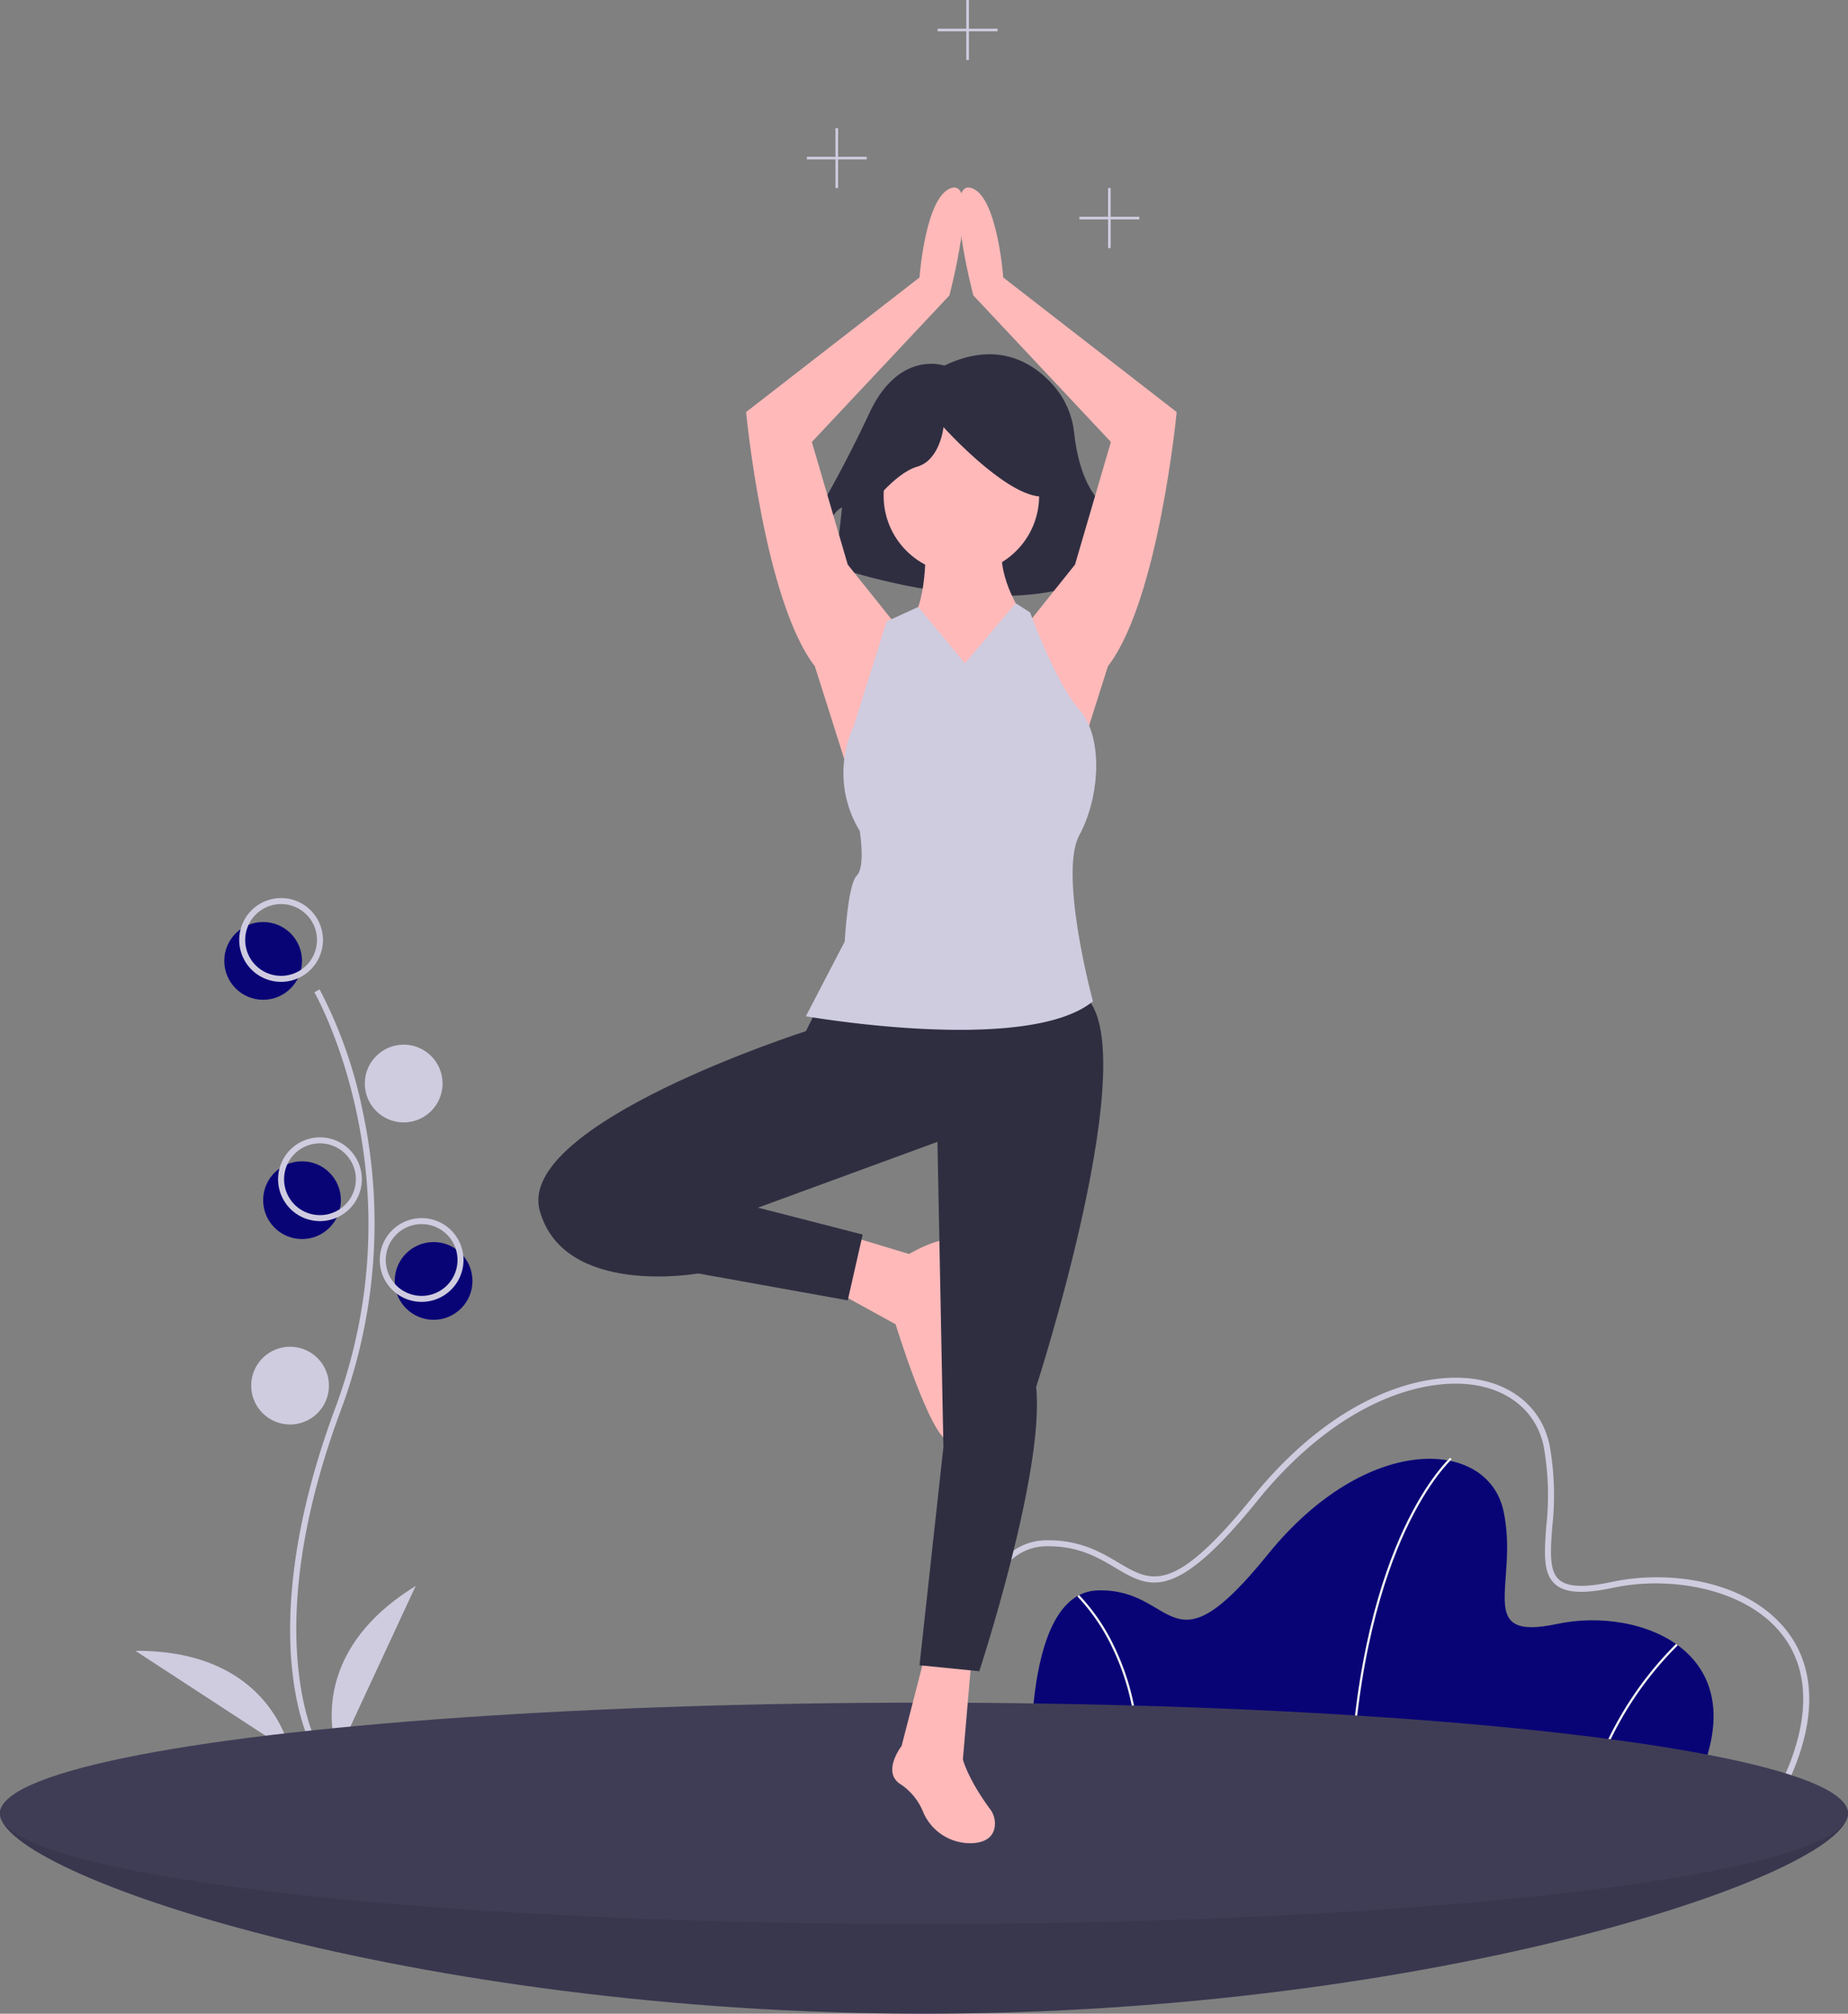 <svg xmlns="http://www.w3.org/2000/svg" width="287.792" height="313.532" viewBox="0 0 287.792 313.532">
  <rect x="0" y="0" width="287.792" height="313.532" fill="#808080" stroke="none"/>
  <g id="undraw_yoga_248n" transform="translate(0)">
    <path id="Path_4243" data-name="Path 4243" d="M515.123,766.8c0,9.516-64.425,31.2-143.9,31.2s-143.9-21.685-143.9-31.2,64.425-3.26,143.9-3.26S515.123,757.287,515.123,766.8Z" transform="translate(-227.331 -484.472)" fill="#3f3d56"/>
    <path id="Path_4244" data-name="Path 4244" d="M515.123,766.8c0,9.516-64.425,31.2-143.9,31.2s-143.9-21.685-143.9-31.2,64.425-3.26,143.9-3.26S515.123,757.287,515.123,766.8Z" transform="translate(-227.331 -484.472)" opacity="0.1"/>
    <circle id="Ellipse_158" data-name="Ellipse 158" cx="6.054" cy="6.054" r="6.054" transform="translate(34.926 143.558)" fill="#090476"/>
    <circle id="Ellipse_159" data-name="Ellipse 159" cx="6.054" cy="6.054" r="6.054" transform="translate(61.47 193.386)" fill="#090476"/>
    <circle id="Ellipse_160" data-name="Ellipse 160" cx="6.054" cy="6.054" r="6.054" transform="translate(40.98 180.812)" fill="#090476"/>
    <path id="Path_4245" data-name="Path 4245" d="M348.128,561.687c-.107-.175-2.627-4.382-3.5-13.119-.8-8.016-.286-21.527,6.721-40.374,13.275-35.7-3.059-64.513-3.226-64.8l.806-.467a71.513,71.513,0,0,1,6.747,19.113,83.386,83.386,0,0,1-3.454,46.478c-13.252,35.643-3.4,52.517-3.3,52.683Z" transform="translate(-299.163 -288.892)" fill="#cfcce0"/>
    <path id="Path_4246" data-name="Path 4246" d="M330.335,419.183a6.52,6.52,0,1,1,6.52-6.52A6.52,6.52,0,0,1,330.335,419.183Zm0-12.108a5.588,5.588,0,1,0,5.588,5.588,5.588,5.588,0,0,0-5.588-5.588Z" transform="translate(-286.561 -266.312)" fill="#cfcce0"/>
    <circle id="Ellipse_161" data-name="Ellipse 161" cx="6.054" cy="6.054" r="6.054" transform="translate(56.813 162.651)" fill="#cfcce0"/>
    <path id="Path_4247" data-name="Path 4247" d="M346.013,515.667a6.52,6.52,0,1,1,6.52-6.52,6.52,6.52,0,0,1-6.52,6.52Zm0-12.108a5.588,5.588,0,1,0,5.588,5.588,5.588,5.588,0,0,0-5.588-5.588Z" transform="translate(-296.185 -325.541)" fill="#cfcce0"/>
    <path id="Path_4248" data-name="Path 4248" d="M387.019,548.231a6.52,6.52,0,1,1,6.52-6.52A6.52,6.52,0,0,1,387.019,548.231Zm0-12.108a5.588,5.588,0,1,0,5.588,5.588,5.588,5.588,0,0,0-5.588-5.588Z" transform="translate(-321.358 -345.531)" fill="#cfcce0"/>
    <circle id="Ellipse_162" data-name="Ellipse 162" cx="6.054" cy="6.054" r="6.054" transform="translate(39.117 209.685)" fill="#cfcce0"/>
    <path id="Path_4249" data-name="Path 4249" d="M362.075,709.614s-6.054-14.9,12.108-26.078Z" transform="translate(-309.453 -436.596)" fill="#cfcce0"/>
    <path id="Path_4250" data-name="Path 4250" d="M306.049,725.394s-2.755-15.847-24.08-15.711Z" transform="translate(-260.872 -452.647)" fill="#cfcce0"/>
    <path id="Path_4251" data-name="Path 4251" d="M746.327,683.713H643.283s-2.089-30.635,10.27-30.983,10.966,13.577,26.457-5.57,34.29-18.1,36.727-6.788-4.7,20.365,8.355,17.58S756.944,662.478,746.327,683.713Z" transform="translate(-482.593 -405.108)" fill="#090476"/>
    <path id="Path_4252" data-name="Path 4252" d="M771.87,683.434l-.348-.014c.811-20.169,5.035-33.129,8.436-40.448,3.693-7.948,7.251-11.165,7.286-11.2l.231.26c-.035.031-3.552,3.217-7.215,11.111C776.879,650.435,772.678,663.341,771.87,683.434Z" transform="translate(-561.398 -404.822)" fill="#f2f2f2"/>
    <path id="Path_4253" data-name="Path 4253" d="M868.478,729.556l-.334-.1a54,54,0,0,1,13.6-22.619l.234.258A53.641,53.641,0,0,0,868.478,729.556Z" transform="translate(-620.711 -450.902)" fill="#f2f2f2"/>
    <path id="Path_4254" data-name="Path 4254" d="M671,717.414l-.345-.048a37.914,37.914,0,0,0-3.41-22.161,30.512,30.512,0,0,0-5.382-7.854l.241-.251a30.9,30.9,0,0,1,5.453,7.951A38.26,38.26,0,0,1,671,717.414Z" transform="translate(-494.08 -438.784)" fill="#f2f2f2"/>
    <path id="Path_4255" data-name="Path 4255" d="M742.522,664.111H614.38l-.03-.434c-.074-1.08-1.708-26.551,6.545-35.64a9.039,9.039,0,0,1,6.606-3.17c5.38-.153,8.76,1.862,11.487,3.479,5.14,3.049,8.535,5.063,20.88-10.195,13.373-16.529,27.8-20.085,36.1-18.108,5.359,1.278,9.053,4.889,10.135,9.909a43.97,43.97,0,0,1,.436,12.807c-.28,3.839-.5,6.872,1.075,8.246,1.316,1.147,3.944,1.251,8.268.328,8.8-1.876,21.069-.271,27.229,7.689,3.314,4.282,5.925,12.066-.457,24.83Zm-127.268-.931H741.945c4.756-9.649,4.9-17.8.426-23.586-5.651-7.3-17.507-9.223-26.3-7.348-4.7,1-7.5.837-9.074-.537-1.928-1.68-1.692-4.917-1.392-9.016a43.2,43.2,0,0,0-.417-12.543c-1-4.655-4.443-8.007-9.44-9.2-8.03-1.916-22.056,1.6-35.158,17.788-12.851,15.883-16.722,13.588-22.079,10.41-2.76-1.637-5.895-3.494-10.986-3.35a8.142,8.142,0,0,0-5.943,2.865c-7.417,8.168-6.512,31.073-6.33,34.516Z" transform="translate(-464.804 -385.04)" fill="#cfcce0"/>
    <ellipse id="Ellipse_163" data-name="Ellipse 163" cx="143.896" cy="17.23" rx="143.896" ry="17.23" transform="translate(0 265.101)" fill="#3f3d56"/>
    <path id="Path_4256" data-name="Path 4256" d="M570.616,188.625s-7.194-2.569-11.818,7.708a202.668,202.668,0,0,1-11.818,21.582l4.111,1.028s1.028-7.194,3.6-8.222l-1.028,9.249s30.831,10.791,44.7-1.028l-.514-3.6s2.055.514,2.055,3.6l1.542-1.542s-1.542-3.083-6.166-7.194c-3.035-2.7-4.078-7.831-4.437-11.041a13.36,13.36,0,0,0-3.076-7.276C584.694,188.328,579.094,184.542,570.616,188.625Z" transform="translate(-423.556 -131.696)" fill="#2f2e41"/>
    <path id="Path_4257" data-name="Path 4257" d="M551.525,187.641l-7.451-9.314-5.588-19.093,21.421-22.818s4.657-17.7.466-16.765-5.122,13.97-5.122,13.97l-27.01,20.956s2.794,29.338,10.711,39.583l6.054,19.093Z" transform="translate(-412.053 -90.419)" fill="#ffb9b9"/>
    <path id="Path_4258" data-name="Path 4258" d="M624.761,187.641l7.451-9.314,5.588-19.093-21.421-22.818s-4.657-17.7-.466-16.765,5.122,13.97,5.122,13.97l27.01,20.956s-2.794,29.338-10.711,39.583l-6.054,19.093Z" transform="translate(-464.799 -90.419)" fill="#ffb9b9"/>
    <circle id="Ellipse_164" data-name="Ellipse 164" cx="12.108" cy="12.108" r="12.108" transform="translate(137.609 65.09)" fill="#ffb9b9"/>
    <path id="Path_4259" data-name="Path 4259" d="M593.223,260.815s.466,9.779-2.328,13.039-5.588,20.024,7.917,20.49,12.108-13.97,12.108-13.97l-2.794-7.917s-4.191-6.054-2.794-11.642Z" transform="translate(-449.094 -177.098)" fill="#ffb9b9"/>
    <path id="Path_4260" data-name="Path 4260" d="M565.819,541.824l10.012,3.027s8.149-4.89,8.149-.233-2.794,10.711-1.863,14.9,2.794,14.436,0,14.436-8.382-18.162-8.382-18.162l-9.314-5.123Z" transform="translate(-434.263 -349.603)" fill="#ffb9b9"/>
    <path id="Path_4261" data-name="Path 4261" d="M592.377,710.671l-3.725,14.436s-3.26,4.191,0,6.054a9.46,9.46,0,0,1,3.407,4.332,7.965,7.965,0,0,0,7.821,4.731c1.589-.132,2.928-.76,3.254-2.393a3.747,3.747,0,0,0-.721-2.935c-3.435-4.642-4.214-7.694-4.214-7.694l1.4-16.3Z" transform="translate(-448.248 -453.254)" fill="#ffb9b9"/>
    <path id="Path_4262" data-name="Path 4262" d="M576.433,222.541s4.111-5.652,7.708-6.68,4.111-6.166,4.111-6.166,9.249,10.277,14.9,10.791.514-12.332.514-12.332l-10.277-2.569-9.763,1.028-7.708,5.138Z" transform="translate(-441.321 -143.193)" fill="#2f2e41"/>
    <path id="Path_4263" data-name="Path 4263" d="M487.984,442.286l-1.863,3.725s-45.171,14.436-41.446,27.941,24.681,9.779,24.681,9.779l23.284,4.191,2.328-10.245-16.3-4.191,27.941-10.245.931,47.5-3.725,33.995,9.314.931s10.245-31.2,8.848-44.24c0,0,17.23-53.088,7.451-61S487.984,442.286,487.984,442.286Z" transform="translate(-360.62 -285.456)" fill="#2f2e41"/>
    <path id="Path_4264" data-name="Path 4264" d="M577.123,296.6l-7.266-8.782-4.922,2.256-5.122,16.3a17.305,17.305,0,0,0,.931,16.3s.931,5.588-.466,6.985-1.863,10.245-1.863,10.245l-6.054,11.642s34.461,6.054,44.706-2.328c0,0-5.376-19.82-2.116-25.874s3.725-15.335,0-19.526-7.663-15.139-7.663-15.139l-2.255-1.442Z" transform="translate(-426.86 -193.314)" fill="#cfcce0"/>
    <path id="Path_4265" data-name="Path 4265" d="M444.668,80.319H440.2V75.853H439.8v4.466H435.33v.406H439.8v4.466h.406V80.725h4.466Z" transform="translate(-267.239 -46.564)" fill="#cfcce0"/>
    <path id="Path_4266" data-name="Path 4266" d="M334.736,56.134H330.27V51.668h-.406v4.466H325.4v.406h4.466v4.466h.406V56.54h4.466Z" transform="translate(-199.754 -31.718)" fill="#cfcce0"/>
    <path id="Path_4267" data-name="Path 4267" d="M387.5,4.466h-4.466V0h-.406V4.466h-4.466v.406h4.466V9.338h.406V4.872H387.5Z" transform="translate(-232.147)" fill="#cfcce0"/>
  </g>
</svg>
